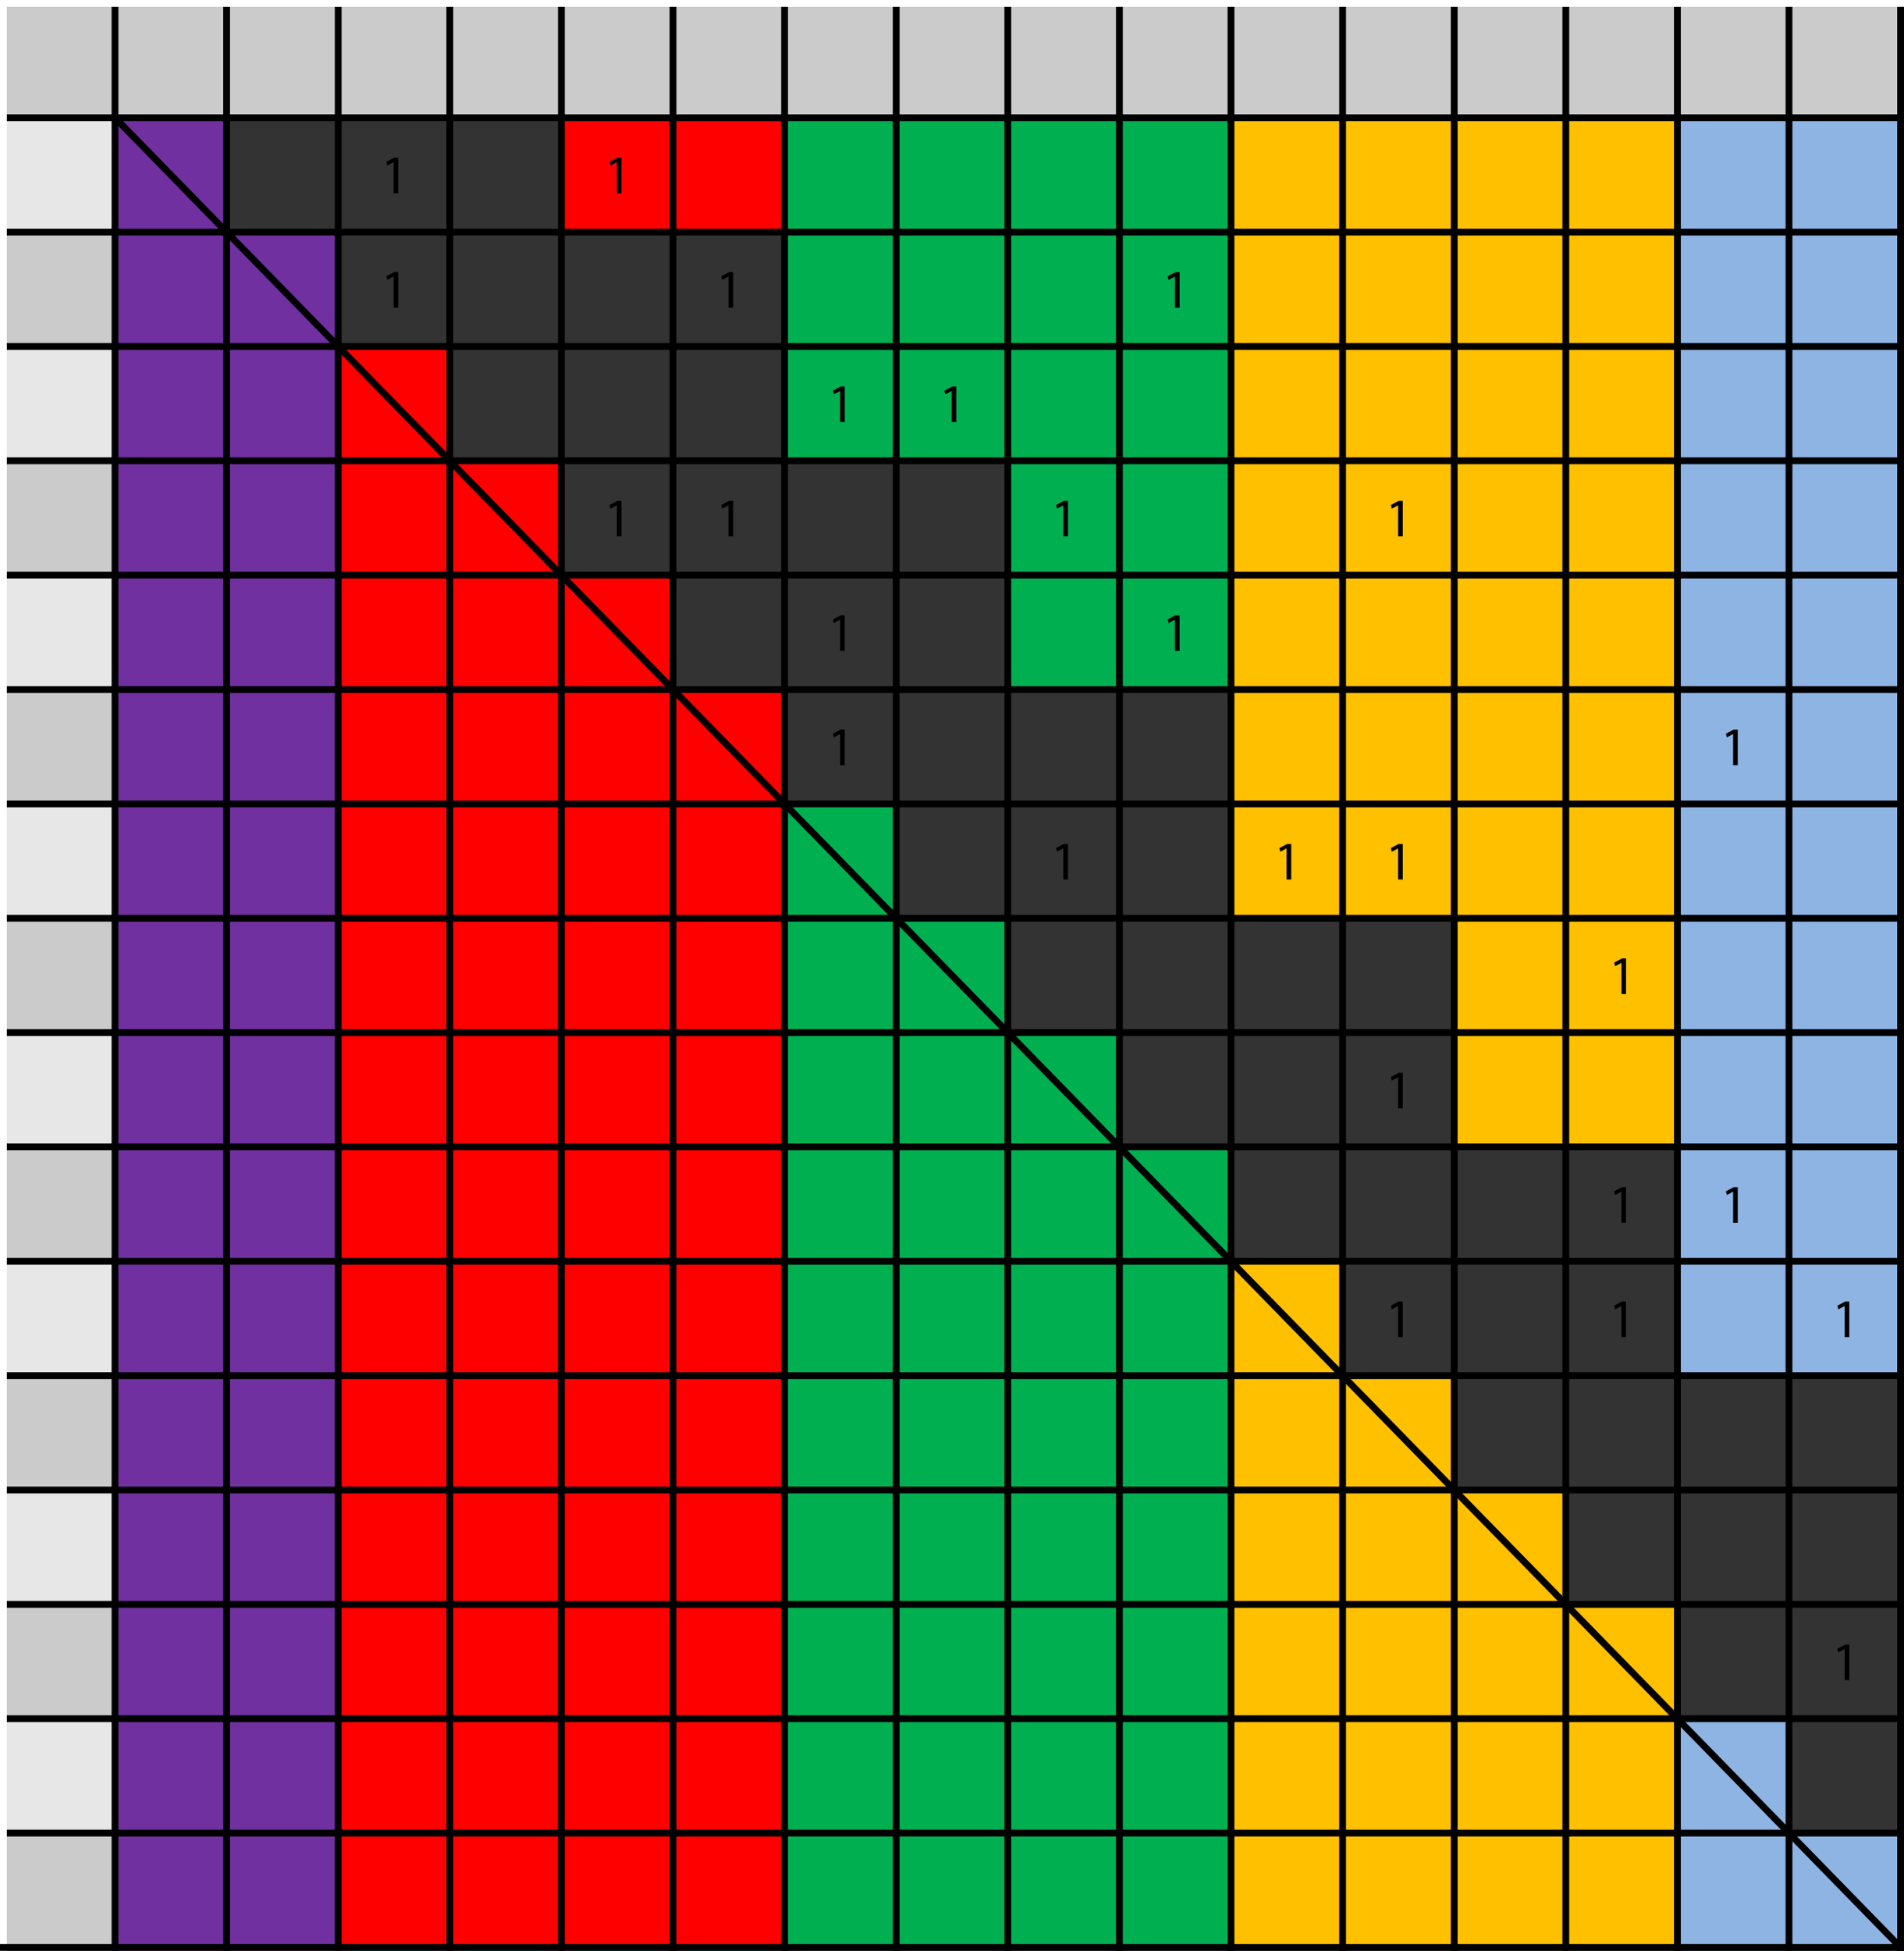 <?xml version="1.0" encoding="utf-8"?>
<!-- Generator: Adobe Illustrator 16.0.4, SVG Export Plug-In . SVG Version: 6.00 Build 0)  -->
<!DOCTYPE svg PUBLIC "-//W3C//DTD SVG 1.1//EN" "http://www.w3.org/Graphics/SVG/1.1/DTD/svg11.dtd">
<svg version="1.1" id="Ebene_1" xmlns="http://www.w3.org/2000/svg" xmlns:xlink="http://www.w3.org/1999/xlink" x="0px" y="0px"
	 width="279.8px" height="286.6px" viewBox="0 0 279.8 286.6" enable-background="new 0 0 279.8 286.6" xml:space="preserve">
<rect x="0" y="0" width="279.8" height="286.6" fill="#333333" stroke="none"/>
<rect x="0.5" y="0.5" fill-rule="evenodd" clip-rule="evenodd" fill="#CBCBCB" width="16.4" height="16.8"/>
<rect x="16.9" y="0.5" fill-rule="evenodd" clip-rule="evenodd" fill="#CBCBCB" width="16.4" height="16.8"/>
<rect x="33.3" y="0.5" fill-rule="evenodd" clip-rule="evenodd" fill="#CBCBCB" width="16.4" height="16.8"/>
<rect x="49.7" y="0.5" fill-rule="evenodd" clip-rule="evenodd" fill="#CBCBCB" width="16.4" height="16.8"/>
<rect x="66.1" y="0.5" fill-rule="evenodd" clip-rule="evenodd" fill="#CBCBCB" width="16.4" height="16.8"/>
<rect x="82.5" y="0.5" fill-rule="evenodd" clip-rule="evenodd" fill="#CBCBCB" width="16.4" height="16.8"/>
<rect x="98.9" y="0.5" fill-rule="evenodd" clip-rule="evenodd" fill="#CBCBCB" width="16.4" height="16.8"/>
<rect x="115.3" y="0.5" fill-rule="evenodd" clip-rule="evenodd" fill="#CBCBCB" width="16.4" height="16.8"/>
<rect x="131.7" y="0.5" fill-rule="evenodd" clip-rule="evenodd" fill="#CBCBCB" width="16.4" height="16.8"/>
<rect x="148.1" y="0.5" fill-rule="evenodd" clip-rule="evenodd" fill="#CBCBCB" width="16.4" height="16.8"/>
<rect x="164.5" y="0.5" fill-rule="evenodd" clip-rule="evenodd" fill="#CBCBCB" width="16.4" height="16.8"/>
<rect x="180.9" y="0.5" fill-rule="evenodd" clip-rule="evenodd" fill="#CBCBCB" width="16.399" height="16.8"/>
<rect x="197.3" y="0.5" fill-rule="evenodd" clip-rule="evenodd" fill="#CBCBCB" width="16.4" height="16.8"/>
<rect x="213.7" y="0.5" fill-rule="evenodd" clip-rule="evenodd" fill="#CBCBCB" width="16.4" height="16.8"/>
<rect x="230.101" y="0.5" fill-rule="evenodd" clip-rule="evenodd" fill="#CBCBCB" width="16.399" height="16.8"/>
<rect x="246.5" y="0.5" fill-rule="evenodd" clip-rule="evenodd" fill="#CBCBCB" width="16.4" height="16.8"/>
<rect x="262.9" y="0.5" fill-rule="evenodd" clip-rule="evenodd" fill="#CBCBCB" width="16.399" height="16.8"/>
<rect x="0.5" y="17.3" fill-rule="evenodd" clip-rule="evenodd" fill="#E7E7E7" width="16.4" height="16.8"/>
<rect x="16.9" y="17.3" fill-rule="evenodd" clip-rule="evenodd" fill="#7030A0" width="16.4" height="16.8"/>
<rect x="82.5" y="17.3" fill-rule="evenodd" clip-rule="evenodd" fill="#FF0000" width="16.4" height="16.8"/>
<rect x="98.9" y="17.3" fill-rule="evenodd" clip-rule="evenodd" fill="#FF0000" width="16.4" height="16.8"/>
<rect x="115.3" y="17.3" fill-rule="evenodd" clip-rule="evenodd" fill="#00B050" width="16.4" height="16.8"/>
<rect x="131.7" y="17.3" fill-rule="evenodd" clip-rule="evenodd" fill="#00B050" width="16.4" height="16.8"/>
<rect x="148.1" y="17.3" fill-rule="evenodd" clip-rule="evenodd" fill="#00B050" width="16.4" height="16.8"/>
<rect x="164.5" y="17.3" fill-rule="evenodd" clip-rule="evenodd" fill="#00B050" width="16.4" height="16.8"/>
<rect x="180.9" y="17.3" fill-rule="evenodd" clip-rule="evenodd" fill="#FFC000" width="16.399" height="16.8"/>
<rect x="197.3" y="17.3" fill-rule="evenodd" clip-rule="evenodd" fill="#FFC000" width="16.4" height="16.8"/>
<rect x="213.7" y="17.3" fill-rule="evenodd" clip-rule="evenodd" fill="#FFC000" width="16.4" height="16.8"/>
<rect x="230.101" y="17.3" fill-rule="evenodd" clip-rule="evenodd" fill="#FFC000" width="16.399" height="16.8"/>
<rect x="246.5" y="17.3" fill-rule="evenodd" clip-rule="evenodd" fill="#8EB4E3" width="16.4" height="16.8"/>
<rect x="262.9" y="17.3" fill-rule="evenodd" clip-rule="evenodd" fill="#8EB4E3" width="16.399" height="16.8"/>
<rect x="0.5" y="34.1" fill-rule="evenodd" clip-rule="evenodd" fill="#CBCBCB" width="16.4" height="16.8"/>
<rect x="16.9" y="34.1" fill-rule="evenodd" clip-rule="evenodd" fill="#7030A0" width="16.4" height="16.8"/>
<rect x="33.3" y="34.1" fill-rule="evenodd" clip-rule="evenodd" fill="#7030A0" width="16.4" height="16.8"/>
<rect x="115.3" y="34.1" fill-rule="evenodd" clip-rule="evenodd" fill="#00B050" width="16.4" height="16.8"/>
<rect x="131.7" y="34.1" fill-rule="evenodd" clip-rule="evenodd" fill="#00B050" width="16.4" height="16.8"/>
<rect x="148.1" y="34.1" fill-rule="evenodd" clip-rule="evenodd" fill="#00B050" width="16.4" height="16.8"/>
<rect x="164.5" y="34.1" fill-rule="evenodd" clip-rule="evenodd" fill="#00B050" width="16.4" height="16.8"/>
<rect x="180.9" y="34.1" fill-rule="evenodd" clip-rule="evenodd" fill="#FFC000" width="16.399" height="16.8"/>
<rect x="197.3" y="34.1" fill-rule="evenodd" clip-rule="evenodd" fill="#FFC000" width="16.4" height="16.8"/>
<rect x="213.7" y="34.1" fill-rule="evenodd" clip-rule="evenodd" fill="#FFC000" width="16.4" height="16.8"/>
<rect x="230.101" y="34.1" fill-rule="evenodd" clip-rule="evenodd" fill="#FFC000" width="16.399" height="16.8"/>
<rect x="246.5" y="34.1" fill-rule="evenodd" clip-rule="evenodd" fill="#8EB4E3" width="16.4" height="16.8"/>
<rect x="262.9" y="34.1" fill-rule="evenodd" clip-rule="evenodd" fill="#8EB4E3" width="16.399" height="16.8"/>
<rect x="0.5" y="50.9" fill-rule="evenodd" clip-rule="evenodd" fill="#E7E7E7" width="16.4" height="16.8"/>
<rect x="16.9" y="50.9" fill-rule="evenodd" clip-rule="evenodd" fill="#7030A0" width="16.4" height="16.8"/>
<rect x="33.3" y="50.9" fill-rule="evenodd" clip-rule="evenodd" fill="#7030A0" width="16.4" height="16.8"/>
<rect x="49.7" y="50.9" fill-rule="evenodd" clip-rule="evenodd" fill="#FF0000" width="16.4" height="16.8"/>
<rect x="115.3" y="50.9" fill-rule="evenodd" clip-rule="evenodd" fill="#00B050" width="16.4" height="16.8"/>
<rect x="131.7" y="50.9" fill-rule="evenodd" clip-rule="evenodd" fill="#00B050" width="16.4" height="16.8"/>
<rect x="148.1" y="50.9" fill-rule="evenodd" clip-rule="evenodd" fill="#00B050" width="16.4" height="16.8"/>
<rect x="164.5" y="50.9" fill-rule="evenodd" clip-rule="evenodd" fill="#00B050" width="16.4" height="16.8"/>
<rect x="180.9" y="50.9" fill-rule="evenodd" clip-rule="evenodd" fill="#FFC000" width="16.399" height="16.8"/>
<rect x="197.3" y="50.9" fill-rule="evenodd" clip-rule="evenodd" fill="#FFC000" width="16.4" height="16.8"/>
<rect x="213.7" y="50.9" fill-rule="evenodd" clip-rule="evenodd" fill="#FFC000" width="16.4" height="16.8"/>
<rect x="230.101" y="50.9" fill-rule="evenodd" clip-rule="evenodd" fill="#FFC000" width="16.399" height="16.8"/>
<rect x="246.5" y="50.9" fill-rule="evenodd" clip-rule="evenodd" fill="#8EB4E3" width="16.4" height="16.8"/>
<rect x="262.9" y="50.9" fill-rule="evenodd" clip-rule="evenodd" fill="#8EB4E3" width="16.399" height="16.8"/>
<rect x="0.5" y="67.7" fill-rule="evenodd" clip-rule="evenodd" fill="#CBCBCB" width="16.4" height="16.8"/>
<rect x="16.9" y="67.7" fill-rule="evenodd" clip-rule="evenodd" fill="#7030A0" width="16.4" height="16.8"/>
<rect x="33.3" y="67.7" fill-rule="evenodd" clip-rule="evenodd" fill="#7030A0" width="16.4" height="16.8"/>
<rect x="49.7" y="67.7" fill-rule="evenodd" clip-rule="evenodd" fill="#FF0000" width="16.4" height="16.8"/>
<rect x="66.1" y="67.7" fill-rule="evenodd" clip-rule="evenodd" fill="#FF0000" width="16.4" height="16.8"/>
<rect x="148.1" y="67.7" fill-rule="evenodd" clip-rule="evenodd" fill="#00B050" width="16.4" height="16.8"/>
<rect x="164.5" y="67.7" fill-rule="evenodd" clip-rule="evenodd" fill="#00B050" width="16.4" height="16.8"/>
<rect x="180.9" y="67.7" fill-rule="evenodd" clip-rule="evenodd" fill="#FFC000" width="16.399" height="16.8"/>
<rect x="197.3" y="67.7" fill-rule="evenodd" clip-rule="evenodd" fill="#FFC000" width="16.4" height="16.8"/>
<rect x="213.7" y="67.7" fill-rule="evenodd" clip-rule="evenodd" fill="#FFC000" width="16.4" height="16.8"/>
<rect x="230.101" y="67.7" fill-rule="evenodd" clip-rule="evenodd" fill="#FFC000" width="16.399" height="16.8"/>
<rect x="246.5" y="67.7" fill-rule="evenodd" clip-rule="evenodd" fill="#8EB4E3" width="16.4" height="16.8"/>
<rect x="262.9" y="67.7" fill-rule="evenodd" clip-rule="evenodd" fill="#8EB4E3" width="16.399" height="16.8"/>
<rect x="0.5" y="84.5" fill-rule="evenodd" clip-rule="evenodd" fill="#E7E7E7" width="16.4" height="16.8"/>
<rect x="16.9" y="84.5" fill-rule="evenodd" clip-rule="evenodd" fill="#7030A0" width="16.4" height="16.8"/>
<rect x="33.3" y="84.5" fill-rule="evenodd" clip-rule="evenodd" fill="#7030A0" width="16.4" height="16.8"/>
<rect x="49.7" y="84.5" fill-rule="evenodd" clip-rule="evenodd" fill="#FF0000" width="16.4" height="16.8"/>
<rect x="66.1" y="84.5" fill-rule="evenodd" clip-rule="evenodd" fill="#FF0000" width="16.4" height="16.8"/>
<rect x="82.5" y="84.5" fill-rule="evenodd" clip-rule="evenodd" fill="#FF0000" width="16.4" height="16.8"/>
<rect x="148.1" y="84.5" fill-rule="evenodd" clip-rule="evenodd" fill="#00B050" width="16.4" height="16.8"/>
<rect x="164.5" y="84.5" fill-rule="evenodd" clip-rule="evenodd" fill="#00B050" width="16.4" height="16.8"/>
<rect x="180.9" y="84.5" fill-rule="evenodd" clip-rule="evenodd" fill="#FFC000" width="16.399" height="16.8"/>
<rect x="197.3" y="84.5" fill-rule="evenodd" clip-rule="evenodd" fill="#FFC000" width="16.4" height="16.8"/>
<rect x="213.7" y="84.5" fill-rule="evenodd" clip-rule="evenodd" fill="#FFC000" width="16.4" height="16.8"/>
<rect x="230.101" y="84.5" fill-rule="evenodd" clip-rule="evenodd" fill="#FFC000" width="16.399" height="16.8"/>
<rect x="246.5" y="84.5" fill-rule="evenodd" clip-rule="evenodd" fill="#8EB4E3" width="16.4" height="16.8"/>
<rect x="262.9" y="84.5" fill-rule="evenodd" clip-rule="evenodd" fill="#8EB4E3" width="16.399" height="16.8"/>
<rect x="0.5" y="101.3" fill-rule="evenodd" clip-rule="evenodd" fill="#CBCBCB" width="16.4" height="16.8"/>
<rect x="16.9" y="101.3" fill-rule="evenodd" clip-rule="evenodd" fill="#7030A0" width="16.4" height="16.8"/>
<rect x="33.3" y="101.3" fill-rule="evenodd" clip-rule="evenodd" fill="#7030A0" width="16.4" height="16.8"/>
<rect x="49.7" y="101.3" fill-rule="evenodd" clip-rule="evenodd" fill="#FF0000" width="16.4" height="16.8"/>
<rect x="66.1" y="101.3" fill-rule="evenodd" clip-rule="evenodd" fill="#FF0000" width="16.4" height="16.8"/>
<rect x="82.5" y="101.3" fill-rule="evenodd" clip-rule="evenodd" fill="#FF0000" width="16.4" height="16.8"/>
<rect x="98.9" y="101.3" fill-rule="evenodd" clip-rule="evenodd" fill="#FF0000" width="16.4" height="16.8"/>
<rect x="180.9" y="101.3" fill-rule="evenodd" clip-rule="evenodd" fill="#FFC000" width="16.399" height="16.8"/>
<rect x="197.3" y="101.3" fill-rule="evenodd" clip-rule="evenodd" fill="#FFC000" width="16.4" height="16.8"/>
<rect x="213.7" y="101.3" fill-rule="evenodd" clip-rule="evenodd" fill="#FFC000" width="16.4" height="16.8"/>
<rect x="230.101" y="101.3" fill-rule="evenodd" clip-rule="evenodd" fill="#FFC000" width="16.399" height="16.8"/>
<rect x="246.5" y="101.3" fill-rule="evenodd" clip-rule="evenodd" fill="#8EB4E3" width="16.4" height="16.8"/>
<rect x="262.9" y="101.3" fill-rule="evenodd" clip-rule="evenodd" fill="#8EB4E3" width="16.399" height="16.8"/>
<rect x="0.5" y="118.1" fill-rule="evenodd" clip-rule="evenodd" fill="#E7E7E7" width="16.4" height="16.801"/>
<rect x="16.9" y="118.1" fill-rule="evenodd" clip-rule="evenodd" fill="#7030A0" width="16.4" height="16.801"/>
<rect x="33.3" y="118.1" fill-rule="evenodd" clip-rule="evenodd" fill="#7030A0" width="16.4" height="16.801"/>
<rect x="49.7" y="118.1" fill-rule="evenodd" clip-rule="evenodd" fill="#FF0000" width="16.4" height="16.801"/>
<rect x="66.1" y="118.1" fill-rule="evenodd" clip-rule="evenodd" fill="#FF0000" width="16.4" height="16.801"/>
<rect x="82.5" y="118.1" fill-rule="evenodd" clip-rule="evenodd" fill="#FF0000" width="16.4" height="16.801"/>
<rect x="98.9" y="118.1" fill-rule="evenodd" clip-rule="evenodd" fill="#FF0000" width="16.4" height="16.801"/>
<rect x="115.3" y="118.1" fill-rule="evenodd" clip-rule="evenodd" fill="#00B050" width="16.4" height="16.801"/>
<rect x="180.9" y="118.1" fill-rule="evenodd" clip-rule="evenodd" fill="#FFC000" width="16.399" height="16.801"/>
<rect x="197.3" y="118.1" fill-rule="evenodd" clip-rule="evenodd" fill="#FFC000" width="16.4" height="16.801"/>
<rect x="213.7" y="118.1" fill-rule="evenodd" clip-rule="evenodd" fill="#FFC000" width="16.4" height="16.801"/>
<rect x="230.101" y="118.1" fill-rule="evenodd" clip-rule="evenodd" fill="#FFC000" width="16.399" height="16.801"/>
<rect x="246.5" y="118.1" fill-rule="evenodd" clip-rule="evenodd" fill="#8EB4E3" width="16.4" height="16.801"/>
<rect x="262.9" y="118.1" fill-rule="evenodd" clip-rule="evenodd" fill="#8EB4E3" width="16.399" height="16.801"/>
<rect x="0.5" y="134.9" fill-rule="evenodd" clip-rule="evenodd" fill="#CBCBCB" width="16.4" height="16.8"/>
<rect x="16.9" y="134.9" fill-rule="evenodd" clip-rule="evenodd" fill="#7030A0" width="16.4" height="16.8"/>
<rect x="33.3" y="134.9" fill-rule="evenodd" clip-rule="evenodd" fill="#7030A0" width="16.4" height="16.8"/>
<rect x="49.7" y="134.9" fill-rule="evenodd" clip-rule="evenodd" fill="#FF0000" width="16.4" height="16.8"/>
<rect x="66.1" y="134.9" fill-rule="evenodd" clip-rule="evenodd" fill="#FF0000" width="16.4" height="16.8"/>
<rect x="82.5" y="134.9" fill-rule="evenodd" clip-rule="evenodd" fill="#FF0000" width="16.4" height="16.8"/>
<rect x="98.9" y="134.9" fill-rule="evenodd" clip-rule="evenodd" fill="#FF0000" width="16.4" height="16.8"/>
<rect x="115.3" y="134.9" fill-rule="evenodd" clip-rule="evenodd" fill="#00B050" width="16.4" height="16.8"/>
<rect x="131.7" y="134.9" fill-rule="evenodd" clip-rule="evenodd" fill="#00B050" width="16.4" height="16.8"/>
<rect x="213.7" y="134.9" fill-rule="evenodd" clip-rule="evenodd" fill="#FFC000" width="16.4" height="16.8"/>
<rect x="230.101" y="134.9" fill-rule="evenodd" clip-rule="evenodd" fill="#FFC000" width="16.399" height="16.8"/>
<rect x="246.5" y="134.9" fill-rule="evenodd" clip-rule="evenodd" fill="#8EB4E3" width="16.4" height="16.8"/>
<rect x="262.9" y="134.9" fill-rule="evenodd" clip-rule="evenodd" fill="#8EB4E3" width="16.399" height="16.8"/>
<rect x="0.5" y="151.7" fill-rule="evenodd" clip-rule="evenodd" fill="#E7E7E7" width="16.4" height="16.8"/>
<rect x="16.9" y="151.7" fill-rule="evenodd" clip-rule="evenodd" fill="#7030A0" width="16.4" height="16.8"/>
<rect x="33.3" y="151.7" fill-rule="evenodd" clip-rule="evenodd" fill="#7030A0" width="16.4" height="16.8"/>
<rect x="49.7" y="151.7" fill-rule="evenodd" clip-rule="evenodd" fill="#FF0000" width="16.4" height="16.8"/>
<rect x="66.1" y="151.7" fill-rule="evenodd" clip-rule="evenodd" fill="#FF0000" width="16.4" height="16.8"/>
<rect x="82.5" y="151.7" fill-rule="evenodd" clip-rule="evenodd" fill="#FF0000" width="16.4" height="16.8"/>
<rect x="98.9" y="151.7" fill-rule="evenodd" clip-rule="evenodd" fill="#FF0000" width="16.4" height="16.8"/>
<rect x="115.3" y="151.7" fill-rule="evenodd" clip-rule="evenodd" fill="#00B050" width="16.4" height="16.8"/>
<rect x="131.7" y="151.7" fill-rule="evenodd" clip-rule="evenodd" fill="#00B050" width="16.4" height="16.8"/>
<rect x="148.1" y="151.7" fill-rule="evenodd" clip-rule="evenodd" fill="#00B050" width="16.4" height="16.8"/>
<rect x="213.7" y="151.7" fill-rule="evenodd" clip-rule="evenodd" fill="#FFC000" width="16.4" height="16.8"/>
<rect x="230.101" y="151.7" fill-rule="evenodd" clip-rule="evenodd" fill="#FFC000" width="16.399" height="16.8"/>
<rect x="246.5" y="151.7" fill-rule="evenodd" clip-rule="evenodd" fill="#8EB4E3" width="16.4" height="16.8"/>
<rect x="262.9" y="151.7" fill-rule="evenodd" clip-rule="evenodd" fill="#8EB4E3" width="16.399" height="16.8"/>
<rect x="0.5" y="168.5" fill-rule="evenodd" clip-rule="evenodd" fill="#CBCBCB" width="16.4" height="16.8"/>
<rect x="16.9" y="168.5" fill-rule="evenodd" clip-rule="evenodd" fill="#7030A0" width="16.4" height="16.8"/>
<rect x="33.3" y="168.5" fill-rule="evenodd" clip-rule="evenodd" fill="#7030A0" width="16.4" height="16.8"/>
<rect x="49.7" y="168.5" fill-rule="evenodd" clip-rule="evenodd" fill="#FF0000" width="16.4" height="16.8"/>
<rect x="66.1" y="168.5" fill-rule="evenodd" clip-rule="evenodd" fill="#FF0000" width="16.4" height="16.8"/>
<rect x="82.5" y="168.5" fill-rule="evenodd" clip-rule="evenodd" fill="#FF0000" width="16.4" height="16.8"/>
<rect x="98.9" y="168.5" fill-rule="evenodd" clip-rule="evenodd" fill="#FF0000" width="16.4" height="16.8"/>
<rect x="115.3" y="168.5" fill-rule="evenodd" clip-rule="evenodd" fill="#00B050" width="16.4" height="16.8"/>
<rect x="131.7" y="168.5" fill-rule="evenodd" clip-rule="evenodd" fill="#00B050" width="16.4" height="16.8"/>
<rect x="148.1" y="168.5" fill-rule="evenodd" clip-rule="evenodd" fill="#00B050" width="16.4" height="16.8"/>
<rect x="164.5" y="168.5" fill-rule="evenodd" clip-rule="evenodd" fill="#00B050" width="16.4" height="16.8"/>
<rect x="246.5" y="168.5" fill-rule="evenodd" clip-rule="evenodd" fill="#8EB4E3" width="16.4" height="16.8"/>
<rect x="262.9" y="168.5" fill-rule="evenodd" clip-rule="evenodd" fill="#8EB4E3" width="16.399" height="16.8"/>
<rect x="0.5" y="185.3" fill-rule="evenodd" clip-rule="evenodd" fill="#E7E7E7" width="16.4" height="16.8"/>
<rect x="16.9" y="185.3" fill-rule="evenodd" clip-rule="evenodd" fill="#7030A0" width="16.4" height="16.8"/>
<rect x="33.3" y="185.3" fill-rule="evenodd" clip-rule="evenodd" fill="#7030A0" width="16.4" height="16.8"/>
<rect x="49.7" y="185.3" fill-rule="evenodd" clip-rule="evenodd" fill="#FF0000" width="16.4" height="16.8"/>
<rect x="66.1" y="185.3" fill-rule="evenodd" clip-rule="evenodd" fill="#FF0000" width="16.4" height="16.8"/>
<rect x="82.5" y="185.3" fill-rule="evenodd" clip-rule="evenodd" fill="#FF0000" width="16.4" height="16.8"/>
<rect x="98.9" y="185.3" fill-rule="evenodd" clip-rule="evenodd" fill="#FF0000" width="16.4" height="16.8"/>
<rect x="115.3" y="185.3" fill-rule="evenodd" clip-rule="evenodd" fill="#00B050" width="16.4" height="16.8"/>
<rect x="131.7" y="185.3" fill-rule="evenodd" clip-rule="evenodd" fill="#00B050" width="16.4" height="16.8"/>
<rect x="148.1" y="185.3" fill-rule="evenodd" clip-rule="evenodd" fill="#00B050" width="16.4" height="16.8"/>
<rect x="164.5" y="185.3" fill-rule="evenodd" clip-rule="evenodd" fill="#00B050" width="16.4" height="16.8"/>
<rect x="180.9" y="185.3" fill-rule="evenodd" clip-rule="evenodd" fill="#FFC000" width="16.399" height="16.8"/>
<rect x="246.5" y="185.3" fill-rule="evenodd" clip-rule="evenodd" fill="#8EB4E3" width="16.4" height="16.8"/>
<rect x="262.9" y="185.3" fill-rule="evenodd" clip-rule="evenodd" fill="#8EB4E3" width="16.399" height="16.8"/>
<rect x="0.5" y="202.1" fill-rule="evenodd" clip-rule="evenodd" fill="#CBCBCB" width="16.4" height="16.801"/>
<rect x="16.9" y="202.1" fill-rule="evenodd" clip-rule="evenodd" fill="#7030A0" width="16.4" height="16.801"/>
<rect x="33.3" y="202.1" fill-rule="evenodd" clip-rule="evenodd" fill="#7030A0" width="16.4" height="16.801"/>
<rect x="49.7" y="202.1" fill-rule="evenodd" clip-rule="evenodd" fill="#FF0000" width="16.4" height="16.801"/>
<rect x="66.1" y="202.1" fill-rule="evenodd" clip-rule="evenodd" fill="#FF0000" width="16.4" height="16.801"/>
<rect x="82.5" y="202.1" fill-rule="evenodd" clip-rule="evenodd" fill="#FF0000" width="16.4" height="16.801"/>
<rect x="98.9" y="202.1" fill-rule="evenodd" clip-rule="evenodd" fill="#FF0000" width="16.4" height="16.801"/>
<rect x="115.3" y="202.1" fill-rule="evenodd" clip-rule="evenodd" fill="#00B050" width="16.4" height="16.801"/>
<rect x="131.7" y="202.1" fill-rule="evenodd" clip-rule="evenodd" fill="#00B050" width="16.4" height="16.801"/>
<rect x="148.1" y="202.1" fill-rule="evenodd" clip-rule="evenodd" fill="#00B050" width="16.4" height="16.801"/>
<rect x="164.5" y="202.1" fill-rule="evenodd" clip-rule="evenodd" fill="#00B050" width="16.4" height="16.801"/>
<rect x="180.9" y="202.1" fill-rule="evenodd" clip-rule="evenodd" fill="#FFC000" width="16.399" height="16.801"/>
<rect x="197.3" y="202.1" fill-rule="evenodd" clip-rule="evenodd" fill="#FFC000" width="16.4" height="16.801"/>
<rect x="0.5" y="218.9" fill-rule="evenodd" clip-rule="evenodd" fill="#E7E7E7" width="16.4" height="16.8"/>
<rect x="16.9" y="218.9" fill-rule="evenodd" clip-rule="evenodd" fill="#7030A0" width="16.4" height="16.8"/>
<rect x="33.3" y="218.9" fill-rule="evenodd" clip-rule="evenodd" fill="#7030A0" width="16.4" height="16.8"/>
<rect x="49.7" y="218.9" fill-rule="evenodd" clip-rule="evenodd" fill="#FF0000" width="16.4" height="16.8"/>
<rect x="66.1" y="218.9" fill-rule="evenodd" clip-rule="evenodd" fill="#FF0000" width="16.4" height="16.8"/>
<rect x="82.5" y="218.9" fill-rule="evenodd" clip-rule="evenodd" fill="#FF0000" width="16.4" height="16.8"/>
<rect x="98.9" y="218.9" fill-rule="evenodd" clip-rule="evenodd" fill="#FF0000" width="16.4" height="16.8"/>
<rect x="115.3" y="218.9" fill-rule="evenodd" clip-rule="evenodd" fill="#00B050" width="16.4" height="16.8"/>
<rect x="131.7" y="218.9" fill-rule="evenodd" clip-rule="evenodd" fill="#00B050" width="16.4" height="16.8"/>
<rect x="148.1" y="218.9" fill-rule="evenodd" clip-rule="evenodd" fill="#00B050" width="16.4" height="16.8"/>
<rect x="164.5" y="218.9" fill-rule="evenodd" clip-rule="evenodd" fill="#00B050" width="16.4" height="16.8"/>
<rect x="180.9" y="218.9" fill-rule="evenodd" clip-rule="evenodd" fill="#FFC000" width="16.399" height="16.8"/>
<rect x="197.3" y="218.9" fill-rule="evenodd" clip-rule="evenodd" fill="#FFC000" width="16.4" height="16.8"/>
<rect x="213.7" y="218.9" fill-rule="evenodd" clip-rule="evenodd" fill="#FFC000" width="16.4" height="16.8"/>
<rect x="0.5" y="235.7" fill-rule="evenodd" clip-rule="evenodd" fill="#CBCBCB" width="16.4" height="16.8"/>
<rect x="16.9" y="235.7" fill-rule="evenodd" clip-rule="evenodd" fill="#7030A0" width="16.4" height="16.8"/>
<rect x="33.3" y="235.7" fill-rule="evenodd" clip-rule="evenodd" fill="#7030A0" width="16.4" height="16.8"/>
<rect x="49.7" y="235.7" fill-rule="evenodd" clip-rule="evenodd" fill="#FF0000" width="16.4" height="16.8"/>
<rect x="66.1" y="235.7" fill-rule="evenodd" clip-rule="evenodd" fill="#FF0000" width="16.4" height="16.8"/>
<rect x="82.5" y="235.7" fill-rule="evenodd" clip-rule="evenodd" fill="#FF0000" width="16.4" height="16.8"/>
<rect x="98.9" y="235.7" fill-rule="evenodd" clip-rule="evenodd" fill="#FF0000" width="16.4" height="16.8"/>
<rect x="115.3" y="235.7" fill-rule="evenodd" clip-rule="evenodd" fill="#00B050" width="16.4" height="16.8"/>
<rect x="131.7" y="235.7" fill-rule="evenodd" clip-rule="evenodd" fill="#00B050" width="16.4" height="16.8"/>
<rect x="148.1" y="235.7" fill-rule="evenodd" clip-rule="evenodd" fill="#00B050" width="16.4" height="16.8"/>
<rect x="164.5" y="235.7" fill-rule="evenodd" clip-rule="evenodd" fill="#00B050" width="16.4" height="16.8"/>
<rect x="180.9" y="235.7" fill-rule="evenodd" clip-rule="evenodd" fill="#FFC000" width="16.399" height="16.8"/>
<rect x="197.3" y="235.7" fill-rule="evenodd" clip-rule="evenodd" fill="#FFC000" width="16.4" height="16.8"/>
<rect x="213.7" y="235.7" fill-rule="evenodd" clip-rule="evenodd" fill="#FFC000" width="16.4" height="16.8"/>
<rect x="230.101" y="235.7" fill-rule="evenodd" clip-rule="evenodd" fill="#FFC000" width="16.399" height="16.8"/>
<rect x="0.5" y="252.5" fill-rule="evenodd" clip-rule="evenodd" fill="#E7E7E7" width="16.4" height="16.8"/>
<rect x="16.9" y="252.5" fill-rule="evenodd" clip-rule="evenodd" fill="#7030A0" width="16.4" height="16.8"/>
<rect x="33.3" y="252.5" fill-rule="evenodd" clip-rule="evenodd" fill="#7030A0" width="16.4" height="16.8"/>
<rect x="49.7" y="252.5" fill-rule="evenodd" clip-rule="evenodd" fill="#FF0000" width="16.4" height="16.8"/>
<rect x="66.1" y="252.5" fill-rule="evenodd" clip-rule="evenodd" fill="#FF0000" width="16.4" height="16.8"/>
<rect x="82.5" y="252.5" fill-rule="evenodd" clip-rule="evenodd" fill="#FF0000" width="16.4" height="16.8"/>
<rect x="98.9" y="252.5" fill-rule="evenodd" clip-rule="evenodd" fill="#FF0000" width="16.4" height="16.8"/>
<rect x="115.3" y="252.5" fill-rule="evenodd" clip-rule="evenodd" fill="#00B050" width="16.4" height="16.8"/>
<rect x="131.7" y="252.5" fill-rule="evenodd" clip-rule="evenodd" fill="#00B050" width="16.4" height="16.8"/>
<rect x="148.1" y="252.5" fill-rule="evenodd" clip-rule="evenodd" fill="#00B050" width="16.4" height="16.8"/>
<rect x="164.5" y="252.5" fill-rule="evenodd" clip-rule="evenodd" fill="#00B050" width="16.4" height="16.8"/>
<rect x="180.9" y="252.5" fill-rule="evenodd" clip-rule="evenodd" fill="#FFC000" width="16.399" height="16.8"/>
<rect x="197.3" y="252.5" fill-rule="evenodd" clip-rule="evenodd" fill="#FFC000" width="16.4" height="16.8"/>
<rect x="213.7" y="252.5" fill-rule="evenodd" clip-rule="evenodd" fill="#FFC000" width="16.4" height="16.8"/>
<rect x="230.101" y="252.5" fill-rule="evenodd" clip-rule="evenodd" fill="#FFC000" width="16.399" height="16.8"/>
<rect x="246.5" y="252.5" fill-rule="evenodd" clip-rule="evenodd" fill="#8EB4E3" width="16.4" height="16.8"/>
<rect x="0.5" y="269.3" fill-rule="evenodd" clip-rule="evenodd" fill="#CBCBCB" width="16.4" height="16.8"/>
<rect x="16.9" y="269.3" fill-rule="evenodd" clip-rule="evenodd" fill="#7030A0" width="16.4" height="16.8"/>
<rect x="33.3" y="269.3" fill-rule="evenodd" clip-rule="evenodd" fill="#7030A0" width="16.4" height="16.8"/>
<rect x="49.7" y="269.3" fill-rule="evenodd" clip-rule="evenodd" fill="#FF0000" width="16.4" height="16.8"/>
<rect x="66.1" y="269.3" fill-rule="evenodd" clip-rule="evenodd" fill="#FF0000" width="16.4" height="16.8"/>
<rect x="82.5" y="269.3" fill-rule="evenodd" clip-rule="evenodd" fill="#FF0000" width="16.4" height="16.8"/>
<rect x="98.9" y="269.3" fill-rule="evenodd" clip-rule="evenodd" fill="#FF0000" width="16.4" height="16.8"/>
<rect x="115.3" y="269.3" fill-rule="evenodd" clip-rule="evenodd" fill="#00B050" width="16.4" height="16.8"/>
<rect x="131.7" y="269.3" fill-rule="evenodd" clip-rule="evenodd" fill="#00B050" width="16.4" height="16.8"/>
<rect x="148.1" y="269.3" fill-rule="evenodd" clip-rule="evenodd" fill="#00B050" width="16.4" height="16.8"/>
<rect x="164.5" y="269.3" fill-rule="evenodd" clip-rule="evenodd" fill="#00B050" width="16.4" height="16.8"/>
<rect x="180.9" y="269.3" fill-rule="evenodd" clip-rule="evenodd" fill="#FFC000" width="16.399" height="16.8"/>
<rect x="197.3" y="269.3" fill-rule="evenodd" clip-rule="evenodd" fill="#FFC000" width="16.4" height="16.8"/>
<rect x="213.7" y="269.3" fill-rule="evenodd" clip-rule="evenodd" fill="#FFC000" width="16.4" height="16.8"/>
<rect x="230.101" y="269.3" fill-rule="evenodd" clip-rule="evenodd" fill="#FFC000" width="16.399" height="16.8"/>
<rect x="246.5" y="269.3" fill-rule="evenodd" clip-rule="evenodd" fill="#8EB4E3" width="16.4" height="16.8"/>
<rect x="262.9" y="269.3" fill-rule="evenodd" clip-rule="evenodd" fill="#8EB4E3" width="16.399" height="16.8"/>
<line fill="none" stroke="#000000" stroke-linejoin="round" stroke-miterlimit="10" x1="16.9" y1="17.3" x2="33.3" y2="34.1"/>
<line fill="none" stroke="#000000" stroke-linejoin="round" stroke-miterlimit="10" x1="33.3" y1="34.1" x2="49.7" y2="50.9"/>
<line fill="none" stroke="#000000" stroke-linejoin="round" stroke-miterlimit="10" x1="49.7" y1="50.9" x2="66.1" y2="67.7"/>
<line fill="none" stroke="#000000" stroke-linejoin="round" stroke-miterlimit="10" x1="66.1" y1="67.7" x2="82.5" y2="84.5"/>
<line fill="none" stroke="#000000" stroke-linejoin="round" stroke-miterlimit="10" x1="82.5" y1="84.5" x2="98.9" y2="101.3"/>
<line fill="none" stroke="#000000" stroke-linejoin="round" stroke-miterlimit="10" x1="98.9" y1="101.3" x2="115.3" y2="118.1"/>
<line fill="none" stroke="#000000" stroke-linejoin="round" stroke-miterlimit="10" x1="115.3" y1="118.1" x2="131.7" y2="134.9"/>
<line fill="none" stroke="#000000" stroke-linejoin="round" stroke-miterlimit="10" x1="131.7" y1="134.9" x2="148.1" y2="151.7"/>
<line fill="none" stroke="#000000" stroke-linejoin="round" stroke-miterlimit="10" x1="148.1" y1="151.7" x2="164.5" y2="168.5"/>
<line fill="none" stroke="#000000" stroke-linejoin="round" stroke-miterlimit="10" x1="164.5" y1="168.5" x2="180.9" y2="185.3"/>
<line fill="none" stroke="#000000" stroke-linejoin="round" stroke-miterlimit="10" x1="180.9" y1="185.3" x2="197.3" y2="202.1"/>
<line fill="none" stroke="#000000" stroke-linejoin="round" stroke-miterlimit="10" x1="197.3" y1="202.1" x2="213.7" y2="218.9"/>
<line fill="none" stroke="#000000" stroke-linejoin="round" stroke-miterlimit="10" x1="213.7" y1="218.9" x2="230.101" y2="235.7"/>
<line fill="none" stroke="#000000" stroke-linejoin="round" stroke-miterlimit="10" x1="230.101" y1="235.7" x2="246.5" y2="252.5"/>
<line fill="none" stroke="#000000" stroke-linejoin="round" stroke-miterlimit="10" x1="246.5" y1="252.5" x2="262.9" y2="269.3"/>
<line fill="none" stroke="#000000" stroke-linejoin="round" stroke-miterlimit="10" x1="262.9" y1="269.3" x2="279.3" y2="286.1"/>
<line fill="none" stroke="#000000" stroke-linejoin="round" stroke-miterlimit="10" x1="16.9" y1="0" x2="16.9" y2="286.6"/>
<line fill="none" stroke="#000000" stroke-linejoin="round" stroke-miterlimit="10" x1="33.3" y1="0" x2="33.3" y2="286.6"/>
<line fill="none" stroke="#000000" stroke-linejoin="round" stroke-miterlimit="10" x1="49.7" y1="0" x2="49.7" y2="286.6"/>
<line fill="none" stroke="#000000" stroke-linejoin="round" stroke-miterlimit="10" x1="66.1" y1="0" x2="66.1" y2="286.6"/>
<line fill="none" stroke="#000000" stroke-linejoin="round" stroke-miterlimit="10" x1="82.5" y1="0" x2="82.5" y2="286.6"/>
<line fill="none" stroke="#000000" stroke-linejoin="round" stroke-miterlimit="10" x1="98.9" y1="0" x2="98.9" y2="286.6"/>
<line fill="none" stroke="#000000" stroke-linejoin="round" stroke-miterlimit="10" x1="115.3" y1="0" x2="115.3" y2="286.6"/>
<line fill="none" stroke="#000000" stroke-linejoin="round" stroke-miterlimit="10" x1="131.7" y1="0" x2="131.7" y2="286.6"/>
<line fill="none" stroke="#000000" stroke-linejoin="round" stroke-miterlimit="10" x1="148.1" y1="0" x2="148.1" y2="286.6"/>
<line fill="none" stroke="#000000" stroke-linejoin="round" stroke-miterlimit="10" x1="164.5" y1="0" x2="164.5" y2="286.6"/>
<line fill="none" stroke="#000000" stroke-linejoin="round" stroke-miterlimit="10" x1="180.9" y1="0" x2="180.9" y2="286.6"/>
<line fill="none" stroke="#000000" stroke-linejoin="round" stroke-miterlimit="10" x1="197.3" y1="0" x2="197.3" y2="286.6"/>
<line fill="none" stroke="#000000" stroke-linejoin="round" stroke-miterlimit="10" x1="213.7" y1="0" x2="213.7" y2="286.6"/>
<line fill="none" stroke="#000000" stroke-linejoin="round" stroke-miterlimit="10" x1="230.101" y1="0" x2="230.101" y2="286.6"/>
<line fill="none" stroke="#000000" stroke-linejoin="round" stroke-miterlimit="10" x1="246.5" y1="0" x2="246.5" y2="286.6"/>
<line fill="none" stroke="#000000" stroke-linejoin="round" stroke-miterlimit="10" x1="262.9" y1="0" x2="262.9" y2="286.6"/>
<line fill="none" stroke="#000000" stroke-linejoin="round" stroke-miterlimit="10" x1="0" y1="17.3" x2="279.8" y2="17.3"/>
<line fill="none" stroke="#000000" stroke-linejoin="round" stroke-miterlimit="10" x1="0" y1="34.1" x2="279.8" y2="34.1"/>
<line fill="none" stroke="#000000" stroke-linejoin="round" stroke-miterlimit="10" x1="0" y1="50.9" x2="279.8" y2="50.9"/>
<line fill="none" stroke="#000000" stroke-linejoin="round" stroke-miterlimit="10" x1="0" y1="67.7" x2="279.8" y2="67.7"/>
<line fill="none" stroke="#000000" stroke-linejoin="round" stroke-miterlimit="10" x1="0" y1="84.5" x2="279.8" y2="84.5"/>
<line fill="none" stroke="#000000" stroke-linejoin="round" stroke-miterlimit="10" x1="0" y1="101.3" x2="279.8" y2="101.3"/>
<line fill="none" stroke="#000000" stroke-linejoin="round" stroke-miterlimit="10" x1="0" y1="118.1" x2="279.8" y2="118.1"/>
<line fill="none" stroke="#000000" stroke-linejoin="round" stroke-miterlimit="10" x1="0" y1="134.9" x2="279.8" y2="134.9"/>
<line fill="none" stroke="#000000" stroke-linejoin="round" stroke-miterlimit="10" x1="0" y1="151.7" x2="279.8" y2="151.7"/>
<line fill="none" stroke="#000000" stroke-linejoin="round" stroke-miterlimit="10" x1="0" y1="168.5" x2="279.8" y2="168.5"/>
<line fill="none" stroke="#000000" stroke-linejoin="round" stroke-miterlimit="10" x1="0" y1="185.3" x2="279.8" y2="185.3"/>
<line fill="none" stroke="#000000" stroke-linejoin="round" stroke-miterlimit="10" x1="0" y1="202.1" x2="279.8" y2="202.1"/>
<line fill="none" stroke="#000000" stroke-linejoin="round" stroke-miterlimit="10" x1="0" y1="218.9" x2="279.8" y2="218.9"/>
<line fill="none" stroke="#000000" stroke-linejoin="round" stroke-miterlimit="10" x1="0" y1="235.7" x2="279.8" y2="235.7"/>
<line fill="none" stroke="#000000" stroke-linejoin="round" stroke-miterlimit="10" x1="0" y1="252.5" x2="279.8" y2="252.5"/>
<line fill="none" stroke="#000000" stroke-linejoin="round" stroke-miterlimit="10" x1="0" y1="269.3" x2="279.8" y2="269.3"/>
<line fill="none" stroke="#FFFFFF" stroke-linejoin="round" stroke-miterlimit="10" x1="0.5" y1="0" x2="0.5" y2="286.6"/>
<line fill="none" stroke="#000000" stroke-linejoin="round" stroke-miterlimit="10" x1="279.3" y1="0" x2="279.3" y2="286.6"/>
<line fill="none" stroke="#FFFFFF" stroke-linejoin="round" stroke-miterlimit="10" x1="0" y1="0.5" x2="279.8" y2="0.5"/>
<line fill="none" stroke="#000000" stroke-linejoin="round" stroke-miterlimit="10" x1="0" y1="286.1" x2="279.8" y2="286.1"/>
<g>
	<defs>
		<rect id="SVGID_1_" x="48.74" y="18.86" width="16.44" height="13.68"/>
	</defs>
	<clipPath id="SVGID_2_">
		<use xlink:href="#SVGID_1_"  overflow="visible"/>
	</clipPath>
	<g clip-path="url(#SVGID_2_)">
		<path d="M57.838,23.823h-0.016l-0.909,0.49l-0.137-0.539l1.142-0.611h0.603v5.227h-0.683V23.823z"/>
	</g>
</g>
<g>
	<defs>
		<rect id="SVGID_3_" x="48.74" y="18.86" width="16.44" height="13.68"/>
	</defs>
	<clipPath id="SVGID_4_">
		<use xlink:href="#SVGID_3_"  overflow="visible"/>
	</clipPath>
	<g clip-path="url(#SVGID_4_)">
	</g>
</g>
<g>
	<defs>
		<rect id="SVGID_5_" x="81.5" y="18.86" width="16.44" height="13.68"/>
	</defs>
	<clipPath id="SVGID_6_">
		<use xlink:href="#SVGID_5_"  overflow="visible"/>
	</clipPath>
	<g clip-path="url(#SVGID_6_)">
		<path d="M90.648,23.823h-0.016l-0.909,0.49l-0.137-0.539l1.142-0.611h0.603v5.227h-0.683V23.823z"/>
	</g>
</g>
<g>
	<defs>
		<rect id="SVGID_7_" x="81.5" y="18.86" width="16.44" height="13.68"/>
	</defs>
	<clipPath id="SVGID_8_">
		<use xlink:href="#SVGID_7_"  overflow="visible"/>
	</clipPath>
	<g clip-path="url(#SVGID_8_)">
	</g>
</g>
<g>
	<defs>
		<rect id="SVGID_9_" x="48.74" y="35.66" width="16.44" height="13.68"/>
	</defs>
	<clipPath id="SVGID_10_">
		<use xlink:href="#SVGID_9_"  overflow="visible"/>
	</clipPath>
	<g clip-path="url(#SVGID_10_)">
		<path d="M57.842,40.634h-0.016l-0.911,0.491l-0.137-0.54l1.144-0.612h0.604v5.237h-0.685V40.634z"/>
	</g>
</g>
<g>
	<defs>
		<rect id="SVGID_11_" x="48.74" y="35.66" width="16.44" height="13.68"/>
	</defs>
	<clipPath id="SVGID_12_">
		<use xlink:href="#SVGID_11_"  overflow="visible"/>
	</clipPath>
	<g clip-path="url(#SVGID_12_)">
	</g>
</g>
<g>
	<defs>
		<rect id="SVGID_13_" x="97.94" y="35.66" width="16.44" height="13.68"/>
	</defs>
	<clipPath id="SVGID_14_">
		<use xlink:href="#SVGID_13_"  overflow="visible"/>
	</clipPath>
	<g clip-path="url(#SVGID_14_)">
		<path d="M107.062,40.634h-0.016l-0.911,0.491l-0.137-0.54l1.144-0.612h0.604v5.237h-0.685V40.634z"/>
	</g>
</g>
<g>
	<defs>
		<rect id="SVGID_15_" x="97.94" y="35.66" width="16.44" height="13.68"/>
	</defs>
	<clipPath id="SVGID_16_">
		<use xlink:href="#SVGID_15_"  overflow="visible"/>
	</clipPath>
	<g clip-path="url(#SVGID_16_)">
	</g>
</g>
<g>
	<defs>
		<rect id="SVGID_17_" x="163.46" y="35.66" width="16.44" height="13.68"/>
	</defs>
	<clipPath id="SVGID_18_">
		<use xlink:href="#SVGID_17_"  overflow="visible"/>
	</clipPath>
	<g clip-path="url(#SVGID_18_)">
		<path d="M172.661,40.634h-0.016l-0.911,0.491l-0.137-0.54l1.144-0.612h0.604v5.237h-0.685V40.634z"/>
	</g>
</g>
<g>
	<defs>
		<rect id="SVGID_19_" x="163.46" y="35.66" width="16.44" height="13.68"/>
	</defs>
	<clipPath id="SVGID_20_">
		<use xlink:href="#SVGID_19_"  overflow="visible"/>
	</clipPath>
	<g clip-path="url(#SVGID_20_)">
	</g>
</g>
<g>
	<defs>
		<rect id="SVGID_21_" x="114.26" y="52.46" width="16.44" height="13.68"/>
	</defs>
	<clipPath id="SVGID_22_">
		<use xlink:href="#SVGID_21_"  overflow="visible"/>
	</clipPath>
	<g clip-path="url(#SVGID_22_)">
		<path d="M123.458,57.442h-0.016l-0.909,0.49l-0.137-0.539l1.142-0.611h0.603v5.227h-0.683V57.442z"/>
	</g>
</g>
<g>
	<defs>
		<rect id="SVGID_23_" x="114.26" y="52.46" width="16.44" height="13.68"/>
	</defs>
	<clipPath id="SVGID_24_">
		<use xlink:href="#SVGID_23_"  overflow="visible"/>
	</clipPath>
	<g clip-path="url(#SVGID_24_)">
	</g>
</g>
<g>
	<defs>
		<rect id="SVGID_25_" x="130.7" y="52.46" width="16.44" height="13.68"/>
	</defs>
	<clipPath id="SVGID_26_">
		<use xlink:href="#SVGID_25_"  overflow="visible"/>
	</clipPath>
	<g clip-path="url(#SVGID_26_)">
		<path d="M139.848,57.442h-0.016l-0.909,0.49l-0.137-0.539l1.142-0.611h0.603v5.227h-0.683V57.442z"/>
	</g>
</g>
<g>
	<defs>
		<rect id="SVGID_27_" x="130.7" y="52.46" width="16.44" height="13.68"/>
	</defs>
	<clipPath id="SVGID_28_">
		<use xlink:href="#SVGID_27_"  overflow="visible"/>
	</clipPath>
	<g clip-path="url(#SVGID_28_)">
	</g>
</g>
<g>
	<defs>
		<rect id="SVGID_29_" x="81.5" y="69.26" width="16.44" height="13.681"/>
	</defs>
	<clipPath id="SVGID_30_">
		<use xlink:href="#SVGID_29_"  overflow="visible"/>
	</clipPath>
	<g clip-path="url(#SVGID_30_)">
		<path d="M90.648,74.242h-0.016l-0.909,0.49l-0.137-0.539l1.142-0.61h0.603v5.227h-0.683V74.242z"/>
	</g>
</g>
<g>
	<defs>
		<rect id="SVGID_31_" x="81.5" y="69.26" width="16.44" height="13.681"/>
	</defs>
	<clipPath id="SVGID_32_">
		<use xlink:href="#SVGID_31_"  overflow="visible"/>
	</clipPath>
	<g clip-path="url(#SVGID_32_)">
	</g>
</g>
<g>
	<defs>
		<rect id="SVGID_33_" x="97.94" y="69.26" width="16.44" height="13.681"/>
	</defs>
	<clipPath id="SVGID_34_">
		<use xlink:href="#SVGID_33_"  overflow="visible"/>
	</clipPath>
	<g clip-path="url(#SVGID_34_)">
		<path d="M107.058,74.242h-0.016l-0.909,0.49l-0.137-0.539l1.142-0.61h0.603v5.227h-0.683V74.242z"/>
	</g>
</g>
<g>
	<defs>
		<rect id="SVGID_35_" x="97.94" y="69.26" width="16.44" height="13.681"/>
	</defs>
	<clipPath id="SVGID_36_">
		<use xlink:href="#SVGID_35_"  overflow="visible"/>
	</clipPath>
	<g clip-path="url(#SVGID_36_)">
	</g>
</g>
<g>
	<defs>
		<rect id="SVGID_37_" x="147.14" y="69.26" width="16.44" height="13.681"/>
	</defs>
	<clipPath id="SVGID_38_">
		<use xlink:href="#SVGID_37_"  overflow="visible"/>
	</clipPath>
	<g clip-path="url(#SVGID_38_)">
		<path d="M156.258,74.242h-0.016l-0.909,0.49l-0.137-0.539l1.143-0.61h0.603v5.227h-0.684V74.242z"/>
	</g>
</g>
<g>
	<defs>
		<rect id="SVGID_39_" x="147.14" y="69.26" width="16.44" height="13.681"/>
	</defs>
	<clipPath id="SVGID_40_">
		<use xlink:href="#SVGID_39_"  overflow="visible"/>
	</clipPath>
	<g clip-path="url(#SVGID_40_)">
	</g>
</g>
<g>
	<defs>
		<rect id="SVGID_41_" x="196.34" y="69.26" width="16.44" height="13.681"/>
	</defs>
	<clipPath id="SVGID_42_">
		<use xlink:href="#SVGID_41_"  overflow="visible"/>
	</clipPath>
	<g clip-path="url(#SVGID_42_)">
		<path d="M205.458,74.242h-0.016l-0.909,0.49l-0.137-0.539l1.143-0.61h0.603v5.227h-0.684V74.242z"/>
	</g>
</g>
<g>
	<defs>
		<rect id="SVGID_43_" x="196.34" y="69.26" width="16.44" height="13.681"/>
	</defs>
	<clipPath id="SVGID_44_">
		<use xlink:href="#SVGID_43_"  overflow="visible"/>
	</clipPath>
	<g clip-path="url(#SVGID_44_)">
	</g>
</g>
<g>
	<defs>
		<rect id="SVGID_45_" x="114.26" y="86.06" width="16.44" height="13.681"/>
	</defs>
	<clipPath id="SVGID_46_">
		<use xlink:href="#SVGID_45_"  overflow="visible"/>
	</clipPath>
	<g clip-path="url(#SVGID_46_)">
		<path d="M123.458,91.043h-0.016l-0.909,0.49l-0.137-0.539l1.142-0.61h0.603v5.227h-0.683V91.043z"/>
	</g>
</g>
<g>
	<defs>
		<rect id="SVGID_47_" x="114.26" y="86.06" width="16.44" height="13.681"/>
	</defs>
	<clipPath id="SVGID_48_">
		<use xlink:href="#SVGID_47_"  overflow="visible"/>
	</clipPath>
	<g clip-path="url(#SVGID_48_)">
	</g>
</g>
<g>
	<defs>
		<rect id="SVGID_49_" x="163.46" y="86.06" width="16.44" height="13.681"/>
	</defs>
	<clipPath id="SVGID_50_">
		<use xlink:href="#SVGID_49_"  overflow="visible"/>
	</clipPath>
	<g clip-path="url(#SVGID_50_)">
		<path d="M172.657,91.043h-0.016l-0.909,0.49l-0.137-0.539l1.143-0.61h0.603v5.227h-0.684V91.043z"/>
	</g>
</g>
<g>
	<defs>
		<rect id="SVGID_51_" x="163.46" y="86.06" width="16.44" height="13.681"/>
	</defs>
	<clipPath id="SVGID_52_">
		<use xlink:href="#SVGID_51_"  overflow="visible"/>
	</clipPath>
	<g clip-path="url(#SVGID_52_)">
	</g>
</g>
<g>
	<defs>
		<rect id="SVGID_53_" x="114.26" y="102.86" width="16.44" height="13.68"/>
	</defs>
	<clipPath id="SVGID_54_">
		<use xlink:href="#SVGID_53_"  overflow="visible"/>
	</clipPath>
	<g clip-path="url(#SVGID_54_)">
		<path d="M123.458,107.843h-0.016l-0.909,0.49l-0.137-0.539l1.142-0.61h0.603v5.227h-0.683V107.843z"/>
	</g>
</g>
<g>
	<defs>
		<rect id="SVGID_55_" x="114.26" y="102.86" width="16.44" height="13.68"/>
	</defs>
	<clipPath id="SVGID_56_">
		<use xlink:href="#SVGID_55_"  overflow="visible"/>
	</clipPath>
	<g clip-path="url(#SVGID_56_)">
	</g>
</g>
<g>
	<defs>
		<rect id="SVGID_57_" x="245.54" y="102.86" width="16.44" height="13.68"/>
	</defs>
	<clipPath id="SVGID_58_">
		<use xlink:href="#SVGID_57_"  overflow="visible"/>
	</clipPath>
	<g clip-path="url(#SVGID_58_)">
		<path d="M254.688,107.843h-0.016l-0.909,0.49l-0.137-0.539l1.143-0.61h0.603v5.227h-0.684V107.843z"/>
	</g>
</g>
<g>
	<defs>
		<rect id="SVGID_59_" x="245.54" y="102.86" width="16.44" height="13.68"/>
	</defs>
	<clipPath id="SVGID_60_">
		<use xlink:href="#SVGID_59_"  overflow="visible"/>
	</clipPath>
	<g clip-path="url(#SVGID_60_)">
	</g>
</g>
<g>
	<defs>
		<rect id="SVGID_61_" x="147.14" y="119.66" width="16.44" height="13.68"/>
	</defs>
	<clipPath id="SVGID_62_">
		<use xlink:href="#SVGID_61_"  overflow="visible"/>
	</clipPath>
	<g clip-path="url(#SVGID_62_)">
		<path d="M156.258,124.643h-0.016l-0.909,0.49l-0.137-0.539l1.143-0.61h0.603v5.227h-0.684V124.643z"/>
	</g>
</g>
<g>
	<defs>
		<rect id="SVGID_63_" x="147.14" y="119.66" width="16.44" height="13.68"/>
	</defs>
	<clipPath id="SVGID_64_">
		<use xlink:href="#SVGID_63_"  overflow="visible"/>
	</clipPath>
	<g clip-path="url(#SVGID_64_)">
	</g>
</g>
<g>
	<defs>
		<rect id="SVGID_65_" x="179.9" y="119.66" width="16.439" height="13.68"/>
	</defs>
	<clipPath id="SVGID_66_">
		<use xlink:href="#SVGID_65_"  overflow="visible"/>
	</clipPath>
	<g clip-path="url(#SVGID_66_)">
		<path d="M189.067,124.643h-0.016l-0.909,0.49l-0.137-0.539l1.143-0.61h0.603v5.227h-0.684V124.643z"/>
	</g>
</g>
<g>
	<defs>
		<rect id="SVGID_67_" x="179.9" y="119.66" width="16.439" height="13.68"/>
	</defs>
	<clipPath id="SVGID_68_">
		<use xlink:href="#SVGID_67_"  overflow="visible"/>
	</clipPath>
	<g clip-path="url(#SVGID_68_)">
	</g>
</g>
<g>
	<defs>
		<rect id="SVGID_69_" x="196.34" y="119.66" width="16.44" height="13.68"/>
	</defs>
	<clipPath id="SVGID_70_">
		<use xlink:href="#SVGID_69_"  overflow="visible"/>
	</clipPath>
	<g clip-path="url(#SVGID_70_)">
		<path d="M205.458,124.643h-0.016l-0.909,0.49l-0.137-0.539l1.143-0.61h0.603v5.227h-0.684V124.643z"/>
	</g>
</g>
<g>
	<defs>
		<rect id="SVGID_71_" x="196.34" y="119.66" width="16.44" height="13.68"/>
	</defs>
	<clipPath id="SVGID_72_">
		<use xlink:href="#SVGID_71_"  overflow="visible"/>
	</clipPath>
	<g clip-path="url(#SVGID_72_)">
	</g>
</g>
<g>
	<defs>
		<rect id="SVGID_73_" x="229.101" y="136.46" width="16.439" height="13.68"/>
	</defs>
	<clipPath id="SVGID_74_">
		<use xlink:href="#SVGID_73_"  overflow="visible"/>
	</clipPath>
	<g clip-path="url(#SVGID_74_)">
		<path d="M238.271,141.464h-0.017l-0.91,0.491l-0.137-0.539l1.145-0.613h0.604v5.237h-0.685V141.464z"/>
	</g>
</g>
<g>
	<defs>
		<rect id="SVGID_75_" x="229.101" y="136.46" width="16.439" height="13.68"/>
	</defs>
	<clipPath id="SVGID_76_">
		<use xlink:href="#SVGID_75_"  overflow="visible"/>
	</clipPath>
	<g clip-path="url(#SVGID_76_)">
	</g>
</g>
<g>
	<defs>
		<rect id="SVGID_77_" x="196.34" y="153.26" width="16.44" height="13.681"/>
	</defs>
	<clipPath id="SVGID_78_">
		<use xlink:href="#SVGID_77_"  overflow="visible"/>
	</clipPath>
	<g clip-path="url(#SVGID_78_)">
		<path d="M205.458,158.272h-0.016l-0.909,0.49l-0.137-0.539l1.143-0.61h0.603v5.227h-0.684V158.272z"/>
	</g>
</g>
<g>
	<defs>
		<rect id="SVGID_79_" x="196.34" y="153.26" width="16.44" height="13.681"/>
	</defs>
	<clipPath id="SVGID_80_">
		<use xlink:href="#SVGID_79_"  overflow="visible"/>
	</clipPath>
	<g clip-path="url(#SVGID_80_)">
	</g>
</g>
<g>
	<defs>
		<rect id="SVGID_81_" x="229.101" y="170.06" width="16.439" height="13.681"/>
	</defs>
	<clipPath id="SVGID_82_">
		<use xlink:href="#SVGID_81_"  overflow="visible"/>
	</clipPath>
	<g clip-path="url(#SVGID_82_)">
		<path d="M238.268,175.072h-0.016l-0.909,0.49l-0.137-0.539l1.143-0.61h0.603v5.227h-0.684V175.072z"/>
	</g>
</g>
<g>
	<defs>
		<rect id="SVGID_83_" x="229.101" y="170.06" width="16.439" height="13.681"/>
	</defs>
	<clipPath id="SVGID_84_">
		<use xlink:href="#SVGID_83_"  overflow="visible"/>
	</clipPath>
	<g clip-path="url(#SVGID_84_)">
	</g>
</g>
<g>
	<defs>
		<rect id="SVGID_85_" x="245.54" y="170.06" width="16.44" height="13.681"/>
	</defs>
	<clipPath id="SVGID_86_">
		<use xlink:href="#SVGID_85_"  overflow="visible"/>
	</clipPath>
	<g clip-path="url(#SVGID_86_)">
		<path d="M254.688,175.072h-0.016l-0.909,0.49l-0.137-0.539l1.143-0.61h0.603v5.227h-0.684V175.072z"/>
	</g>
</g>
<g>
	<defs>
		<rect id="SVGID_87_" x="245.54" y="170.06" width="16.44" height="13.681"/>
	</defs>
	<clipPath id="SVGID_88_">
		<use xlink:href="#SVGID_87_"  overflow="visible"/>
	</clipPath>
	<g clip-path="url(#SVGID_88_)">
	</g>
</g>
<g>
	<defs>
		<rect id="SVGID_89_" x="196.34" y="186.86" width="16.44" height="13.68"/>
	</defs>
	<clipPath id="SVGID_90_">
		<use xlink:href="#SVGID_89_"  overflow="visible"/>
	</clipPath>
	<g clip-path="url(#SVGID_90_)">
		<path d="M205.458,191.873h-0.016l-0.909,0.49l-0.137-0.539l1.143-0.61h0.603v5.227h-0.684V191.873z"/>
	</g>
</g>
<g>
	<defs>
		<rect id="SVGID_91_" x="196.34" y="186.86" width="16.44" height="13.68"/>
	</defs>
	<clipPath id="SVGID_92_">
		<use xlink:href="#SVGID_91_"  overflow="visible"/>
	</clipPath>
	<g clip-path="url(#SVGID_92_)">
	</g>
</g>
<g>
	<defs>
		<rect id="SVGID_93_" x="229.101" y="186.86" width="16.439" height="13.68"/>
	</defs>
	<clipPath id="SVGID_94_">
		<use xlink:href="#SVGID_93_"  overflow="visible"/>
	</clipPath>
	<g clip-path="url(#SVGID_94_)">
		<path d="M238.268,191.873h-0.016l-0.909,0.49l-0.137-0.539l1.143-0.61h0.603v5.227h-0.684V191.873z"/>
	</g>
</g>
<g>
	<defs>
		<rect id="SVGID_95_" x="229.101" y="186.86" width="16.439" height="13.68"/>
	</defs>
	<clipPath id="SVGID_96_">
		<use xlink:href="#SVGID_95_"  overflow="visible"/>
	</clipPath>
	<g clip-path="url(#SVGID_96_)">
	</g>
</g>
<g>
	<defs>
		<rect id="SVGID_97_" x="261.86" y="186.86" width="16.439" height="13.68"/>
	</defs>
	<clipPath id="SVGID_98_">
		<use xlink:href="#SVGID_97_"  overflow="visible"/>
	</clipPath>
	<g clip-path="url(#SVGID_98_)">
		<path d="M271.078,191.873h-0.016l-0.909,0.49l-0.137-0.539l1.143-0.61h0.603v5.227h-0.684V191.873z"/>
	</g>
</g>
<g>
	<defs>
		<rect id="SVGID_99_" x="261.86" y="186.86" width="16.439" height="13.68"/>
	</defs>
	<clipPath id="SVGID_100_">
		<use xlink:href="#SVGID_99_"  overflow="visible"/>
	</clipPath>
	<g clip-path="url(#SVGID_100_)">
	</g>
</g>
<g>
	<defs>
		<rect id="SVGID_101_" x="261.86" y="237.26" width="16.439" height="13.681"/>
	</defs>
	<clipPath id="SVGID_102_">
		<use xlink:href="#SVGID_101_"  overflow="visible"/>
	</clipPath>
	<g clip-path="url(#SVGID_102_)">
		<path d="M271.078,242.269h-0.016l-0.909,0.49l-0.137-0.539l1.143-0.61h0.603v5.227h-0.684V242.269z"/>
	</g>
</g>
<g>
	<defs>
		<rect id="SVGID_103_" x="261.86" y="237.26" width="16.439" height="13.681"/>
	</defs>
	<clipPath id="SVGID_104_">
		<use xlink:href="#SVGID_103_"  overflow="visible"/>
	</clipPath>
	<g clip-path="url(#SVGID_104_)">
	</g>
</g>
</svg>
